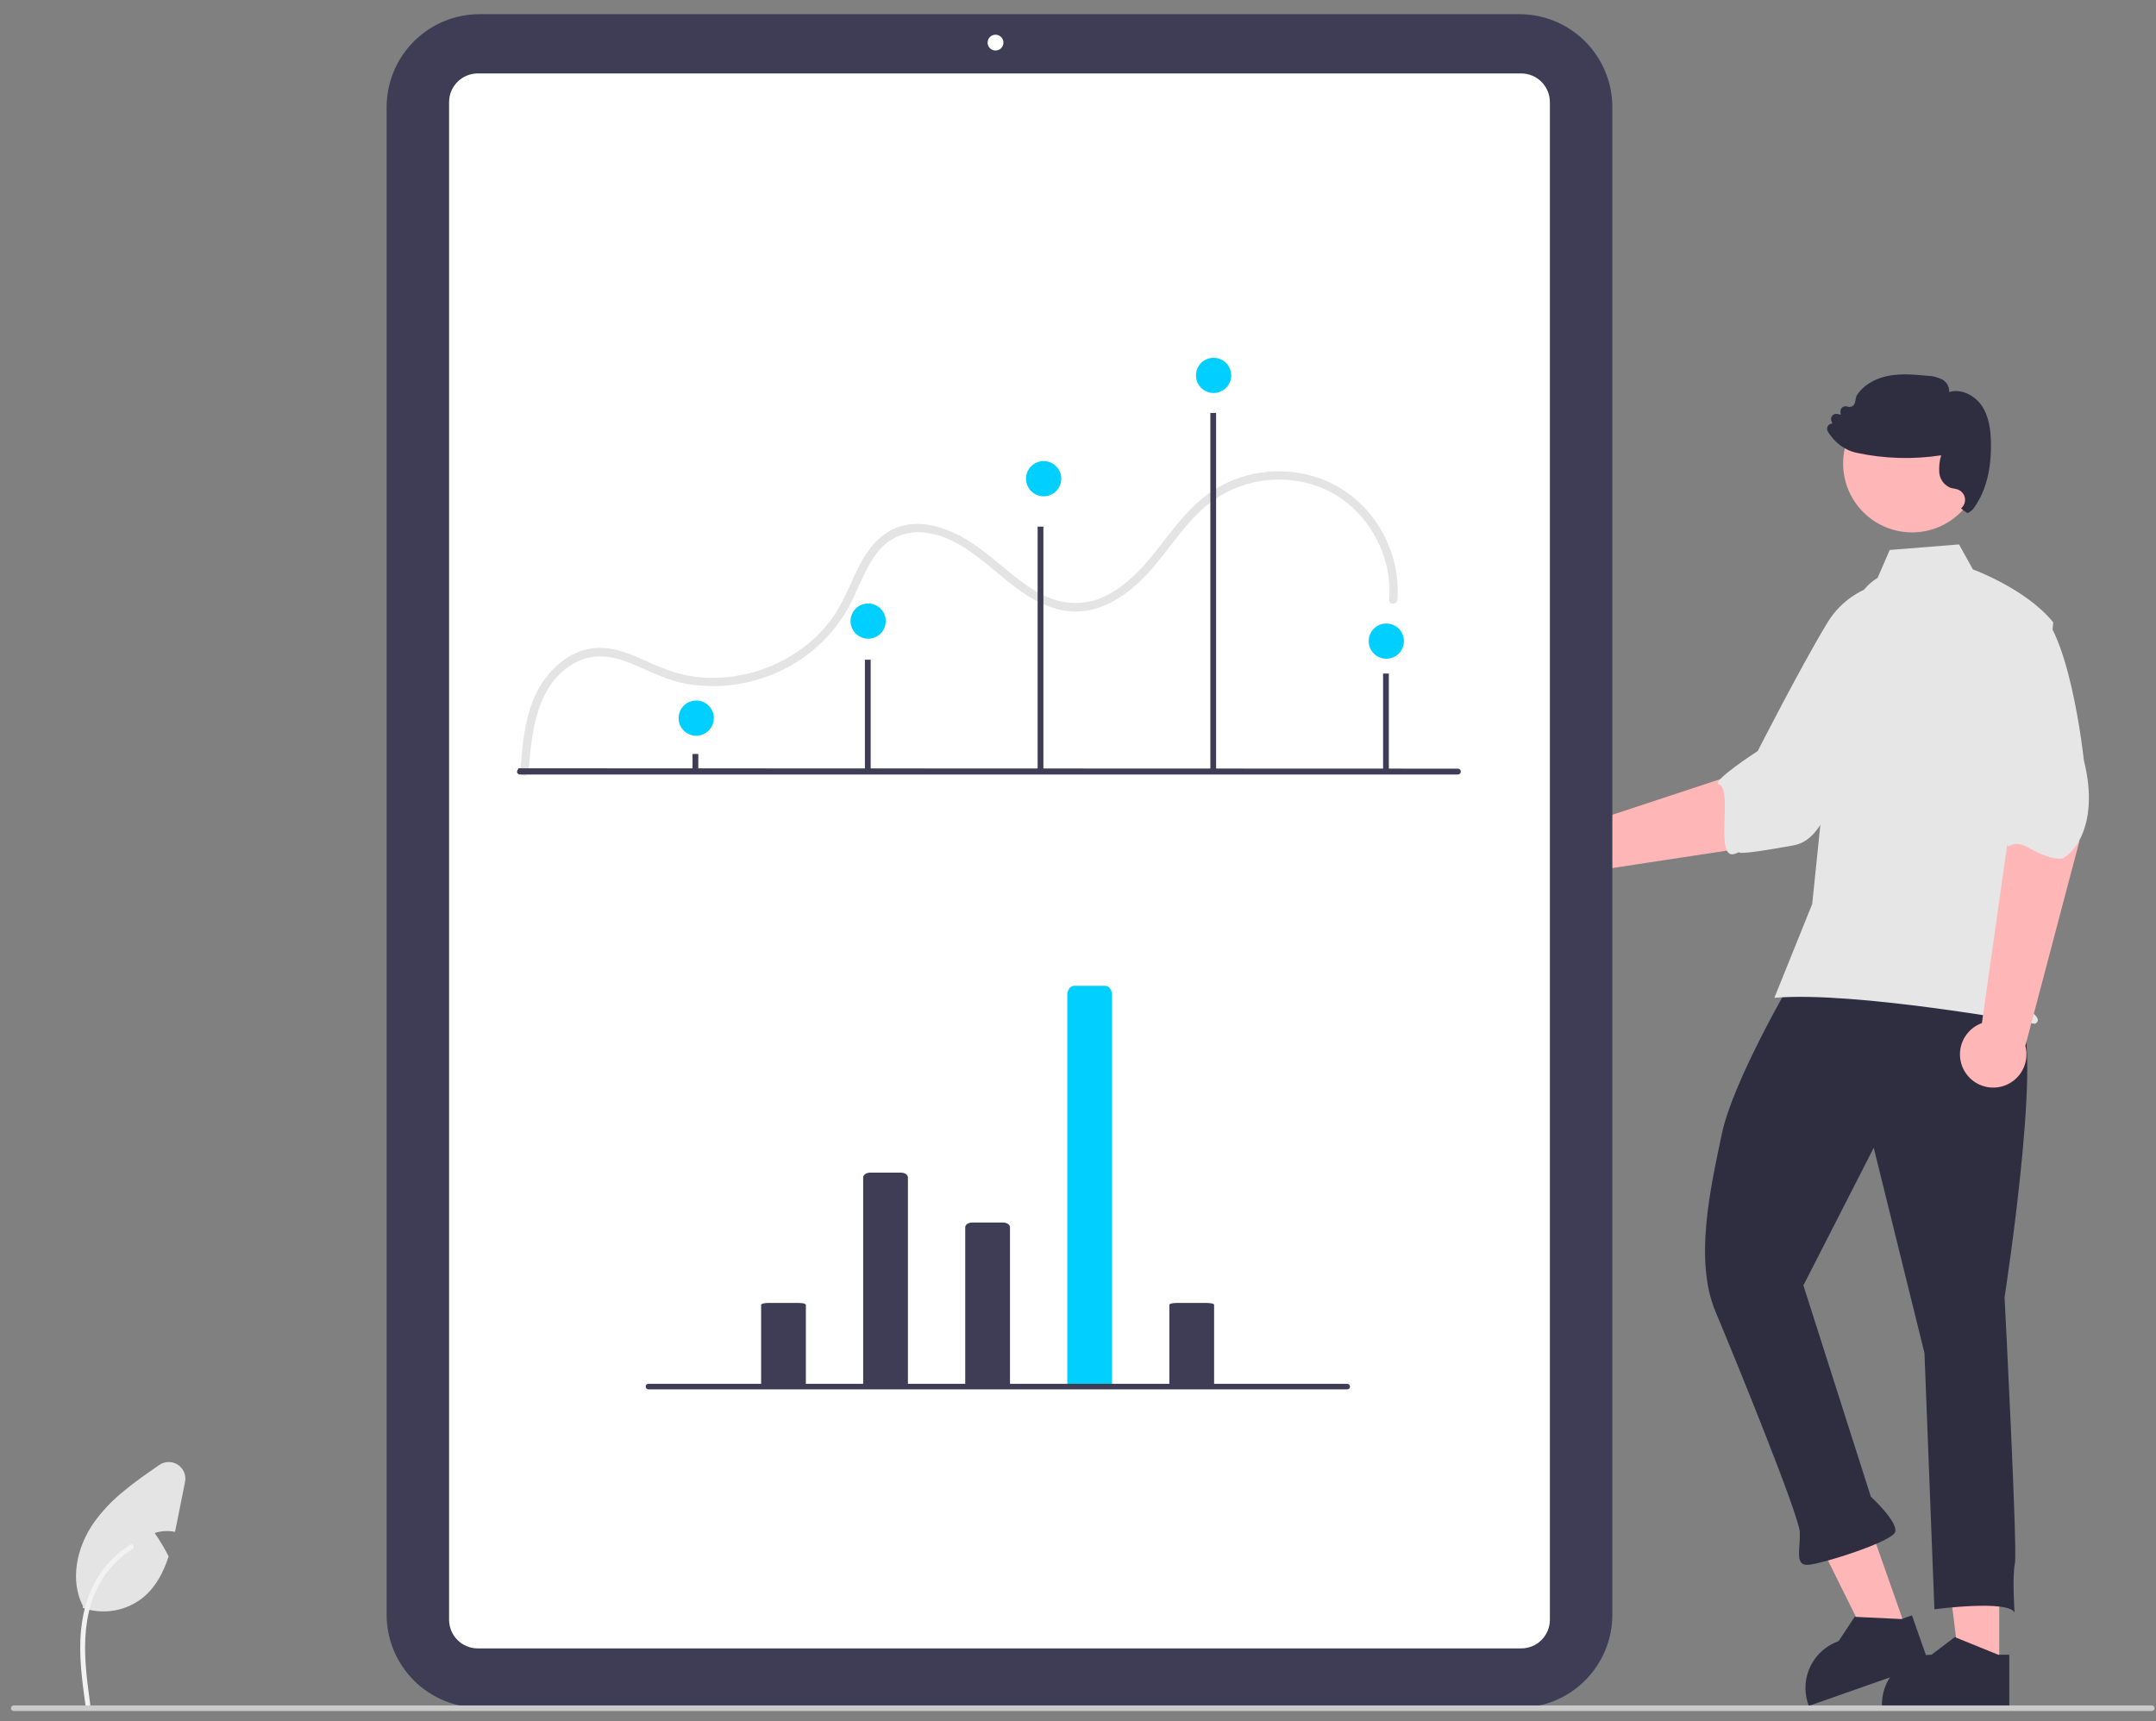 <svg width="139" height="111" viewBox="0 0 139 111" fill="none" xmlns="http://www.w3.org/2000/svg">
<rect x="0" y="0" width="139" height="111" fill="#808080" stroke="none"/>
<g clip-path="url(#clip0_259_2062)">
<path d="M114.578 54.358L120.412 48.011L115.637 44.244L113.278 49.459L102.577 52.994C102.216 52.787 101.803 52.689 101.387 52.712C100.972 52.735 100.573 52.879 100.237 53.126C99.902 53.372 99.646 53.711 99.5 54.101C99.355 54.49 99.325 54.914 99.416 55.32C99.507 55.726 99.713 56.097 100.011 56.387C100.309 56.678 100.685 56.875 101.093 56.956C101.501 57.036 101.924 56.996 102.31 56.841C102.696 56.685 103.028 56.421 103.266 56.08L114.578 54.358Z" fill="#FFB6B6"/>
<path d="M125.272 40.019C126.33 42.377 119.878 49.114 119.878 49.114C118.113 50.541 117.833 54.112 115.646 54.51C109.746 55.583 113.416 54.46 111.892 55.046C110.457 55.598 111.778 50.877 110.819 50.577C110.27 50.405 113.322 48.431 113.322 48.431C113.322 48.431 116.072 43.038 117.763 40.24C118.227 39.44 118.885 38.77 119.677 38.294C120.469 37.816 121.368 37.548 122.292 37.512C122.292 37.512 124.215 37.66 125.272 40.019Z" fill="#E6E6E6"/>
<path d="M97.957 110.12H30.918C29.329 110.118 27.806 109.486 26.682 108.363C25.559 107.239 24.927 105.716 24.925 104.127V6.906C24.927 5.317 25.559 3.793 26.682 2.67C27.806 1.546 29.329 0.914 30.918 0.913H97.957C99.546 0.914 101.069 1.546 102.193 2.67C103.316 3.793 103.948 5.317 103.95 6.906V104.127C103.948 105.716 103.316 107.239 102.193 108.363C101.069 109.486 99.546 110.118 97.957 110.12Z" fill="#3F3D56"/>
<path d="M98.075 106.296H30.801C30.311 106.296 29.841 106.101 29.495 105.755C29.148 105.408 28.954 104.939 28.953 104.449V6.584C28.954 6.094 29.148 5.624 29.495 5.278C29.841 4.932 30.311 4.737 30.801 4.736H98.075C98.565 4.737 99.035 4.932 99.381 5.278C99.727 5.624 99.922 6.094 99.923 6.584V104.449C99.922 104.939 99.727 105.408 99.381 105.755C99.035 106.101 98.565 106.296 98.075 106.296Z" fill="white"/>
<path d="M34.082 49.769C34.27 47.219 34.58 44.084 37.103 42.722C38.293 42.079 39.554 42.306 40.751 42.807C41.907 43.291 42.997 43.868 44.242 44.096C46.39 44.467 48.599 44.135 50.543 43.151C52.501 42.178 54.072 40.57 55.001 38.59C55.478 37.582 55.873 36.491 56.577 35.612C56.931 35.151 57.4 34.791 57.938 34.568C58.475 34.346 59.062 34.269 59.638 34.345C62.284 34.672 64.039 36.989 66.148 38.354C67.163 39.01 68.327 39.489 69.555 39.431C70.815 39.37 71.957 38.774 72.922 37.996C74.971 36.344 76.091 33.789 78.24 32.25C79.26 31.538 80.442 31.096 81.678 30.965C82.914 30.834 84.164 31.017 85.31 31.499C87.513 32.449 89.073 34.579 89.485 36.922C89.584 37.499 89.609 38.087 89.561 38.671C89.534 39.015 90.07 39.013 90.097 38.671C90.178 37.456 89.976 36.239 89.509 35.116C89.041 33.992 88.32 32.991 87.402 32.192C85.5 30.551 82.843 30.018 80.426 30.649C79.195 30.976 78.064 31.601 77.134 32.469C76.139 33.386 75.355 34.497 74.516 35.55C73.697 36.578 72.794 37.57 71.644 38.234C71.094 38.569 70.478 38.781 69.837 38.853C69.197 38.926 68.549 38.858 67.937 38.655C66.697 38.237 65.645 37.375 64.653 36.549C63.63 35.698 62.612 34.847 61.382 34.306C60.238 33.803 58.927 33.56 57.737 34.055C56.664 34.501 55.953 35.428 55.427 36.43C54.893 37.447 54.512 38.544 53.889 39.514C53.286 40.442 52.512 41.248 51.608 41.887C49.773 43.199 47.541 43.836 45.29 43.692C44.067 43.605 42.955 43.219 41.847 42.713C40.625 42.154 39.337 41.573 37.962 41.843C36.775 42.077 35.777 42.883 35.084 43.846C34.284 44.958 33.932 46.321 33.749 47.659C33.653 48.36 33.598 49.064 33.546 49.769C33.52 50.113 34.057 50.111 34.082 49.769Z" fill="#E4E4E4"/>
<path d="M128.893 107.536L126.346 107.536L125.135 97.713L128.894 97.713L128.893 107.536Z" fill="#FFB6B6"/>
<path d="M128.825 106.704L126.107 105.6L126.027 105.567L124.527 106.704C123.703 106.704 122.911 107.022 122.317 107.591C121.722 108.161 121.37 108.938 121.334 109.761C121.33 109.806 121.33 109.853 121.33 109.901V110.005H129.542V106.704H128.825Z" fill="#2F2E41"/>
<path d="M122.928 105.166L120.525 106.012L116.122 97.147L119.668 95.9L122.928 105.166Z" fill="#FFB6B6"/>
<path d="M122.589 104.404L119.659 104.264L119.573 104.26L118.534 105.83C117.757 106.103 117.116 106.666 116.744 107.401C116.372 108.135 116.298 108.985 116.537 109.773C116.549 109.817 116.564 109.862 116.58 109.906L116.615 110.005L124.361 107.28L123.266 104.166L122.589 104.404Z" fill="#2F2E41"/>
<path d="M129.793 65.179C132.123 65.089 129.237 83.657 129.237 83.657C129.237 83.657 130.081 99.959 129.903 100.814C129.724 101.67 129.88 103.977 129.88 103.977C129.423 103.146 124.714 103.773 124.714 103.773L124.073 87.251L120.802 74.013L116.267 82.887L120.614 96.507C120.614 96.507 122.374 98.136 122.187 98.78C121.999 99.424 117.389 100.875 116.541 100.908C115.694 100.941 116.077 99.865 116.036 98.806C115.995 97.747 112.008 87.931 110.605 84.591C109.203 81.252 110.293 76.542 111.009 73.12C111.725 69.698 115.491 63.276 115.491 63.276C120.166 58.004 127.463 65.269 129.793 65.179Z" fill="#2F2E41"/>
<path d="M123.272 34.33C125.727 34.33 127.716 32.34 127.716 29.886C127.716 27.431 125.727 25.441 123.272 25.441C120.818 25.441 118.828 27.431 118.828 29.886C118.828 32.34 120.818 34.33 123.272 34.33Z" fill="#FFB6B6"/>
<path d="M121.05 37.267C120.093 37.836 119.52 38.882 119.191 39.946C118.582 41.916 118.216 43.953 118.1 46.012L116.835 58.296L114.395 64.344C119.614 63.891 131.19 66.017 131.19 66.017C131.19 66.017 131.62 65.874 131.19 65.444C130.76 65.014 130.341 65.395 130.771 64.965C131.201 64.535 130.905 65.014 130.761 64.584C130.618 64.154 130.761 64.44 130.905 64.297C131.048 64.154 129.795 62.863 129.795 62.863L130.942 55.33L132.375 40.134C130.655 37.984 127.195 36.716 127.195 36.716L126.301 35.107L121.832 35.464L121.05 37.267Z" fill="#E6E6E6"/>
<path d="M134.059 54.256L132.957 47.755L129.119 48.45L129.456 54.137L127.776 65.973C127.385 66.114 127.043 66.367 126.793 66.699C126.542 67.031 126.394 67.429 126.366 67.844C126.338 68.259 126.431 68.674 126.635 69.037C126.838 69.4 127.143 69.696 127.511 69.888C127.88 70.081 128.297 70.163 128.711 70.123C129.125 70.083 129.519 69.924 129.844 69.664C130.169 69.404 130.411 69.055 130.541 68.66C130.672 68.265 130.684 67.841 130.577 67.439L134.059 54.256Z" fill="#FFB6B6"/>
<path d="M130.89 39.044C133.373 39.759 134.351 49.036 134.351 49.036C135.476 53.513 133.347 55.399 132.807 55.379C131.271 55.323 130.421 54.009 129.572 54.547C129.087 54.856 128.996 51.314 128.996 51.314C128.996 51.314 127.255 48.019 126.21 44.921C125.899 44.051 125.812 43.116 125.959 42.203C126.106 41.291 126.482 40.43 127.051 39.702C127.051 39.702 128.406 38.329 130.89 39.044Z" fill="#E6E6E6"/>
<path d="M128.358 28.527C128.343 27.805 128.261 26.882 127.756 26.145C127.329 25.526 126.468 25.035 125.666 25.28C125.675 25.12 125.639 24.96 125.563 24.819C125.487 24.677 125.373 24.56 125.233 24.479C124.926 24.322 124.587 24.237 124.241 24.23C123.427 24.154 122.584 24.075 121.76 24.231C120.835 24.406 120.078 24.883 119.685 25.539L119.676 25.559L119.596 25.948C119.585 26 119.563 26.049 119.531 26.092C119.5 26.135 119.459 26.171 119.413 26.197C119.366 26.223 119.314 26.238 119.261 26.242C119.208 26.246 119.154 26.238 119.105 26.218C119.05 26.198 118.991 26.192 118.934 26.201C118.876 26.211 118.822 26.235 118.777 26.271C118.731 26.308 118.696 26.356 118.675 26.41C118.654 26.464 118.647 26.523 118.656 26.581L118.678 26.736L118.445 26.692C118.387 26.681 118.327 26.685 118.271 26.705C118.215 26.725 118.165 26.759 118.127 26.805C118.089 26.85 118.063 26.905 118.053 26.963C118.043 27.022 118.049 27.082 118.07 27.138L118.134 27.314C118.086 27.315 118.039 27.325 117.995 27.345C117.951 27.364 117.911 27.392 117.878 27.427C117.832 27.478 117.802 27.543 117.794 27.611C117.786 27.68 117.8 27.75 117.835 27.81C118.095 28.254 118.464 28.625 118.907 28.888C119.107 29.008 119.321 29.1 119.546 29.162C119.593 29.175 119.641 29.186 119.691 29.197C121.485 29.583 123.335 29.639 125.149 29.36C125.042 29.718 125.001 30.093 125.027 30.465C125.043 30.676 125.116 30.879 125.239 31.052C125.362 31.225 125.53 31.36 125.724 31.444C125.807 31.472 125.892 31.493 125.979 31.506C126.062 31.519 126.143 31.539 126.223 31.566C126.34 31.609 126.444 31.682 126.524 31.778C126.605 31.874 126.658 31.99 126.679 32.113C126.7 32.237 126.688 32.364 126.644 32.481C126.601 32.598 126.527 32.702 126.43 32.781C126.43 32.781 126.813 33.099 126.861 33.082C127.05 32.999 127.207 32.859 127.311 32.682C128.041 31.633 128.393 30.236 128.358 28.527Z" fill="#2F2E41"/>
<path d="M11.93 95.557L11.408 98.176C11.369 98.376 11.328 98.58 11.283 98.782C10.847 98.692 10.394 98.717 9.971 98.855C10.307 99.335 10.608 99.839 10.872 100.363C10.543 101.376 10.06 102.313 9.252 102.991C8.712 103.433 8.068 103.729 7.38 103.85C6.693 103.971 5.986 103.913 5.327 103.681L5.351 103.577C4.482 101.891 4.954 99.765 6.034 98.208C6.584 97.44 7.237 96.75 7.974 96.157C8.703 95.549 9.491 95.004 10.273 94.466C10.448 94.345 10.656 94.28 10.869 94.278C11.082 94.275 11.29 94.337 11.468 94.454C11.646 94.571 11.785 94.738 11.867 94.935C11.95 95.131 11.972 95.348 11.93 95.557Z" fill="#E4E4E4"/>
<path d="M5.514 109.983C5.294 108.383 5.068 106.761 5.223 105.144C5.36 103.707 5.798 102.304 6.69 101.153C7.164 100.543 7.74 100.021 8.394 99.609C8.564 99.502 8.721 99.772 8.551 99.879C7.421 100.593 6.547 101.648 6.055 102.891C5.511 104.273 5.424 105.78 5.518 107.249C5.575 108.137 5.695 109.019 5.816 109.9C5.826 109.94 5.82 109.982 5.8 110.018C5.779 110.054 5.746 110.08 5.707 110.092C5.667 110.103 5.624 110.098 5.589 110.077C5.553 110.057 5.526 110.023 5.515 109.983L5.514 109.983Z" fill="#F2F2F2"/>
<path d="M64.183 3.258C64.464 3.258 64.692 3.03 64.692 2.748C64.692 2.466 64.464 2.238 64.183 2.238C63.901 2.238 63.673 2.466 63.673 2.748C63.673 3.03 63.901 3.258 64.183 3.258Z" fill="white"/>
<path d="M93.992 49.943H33.517C33.467 49.943 33.419 49.923 33.384 49.888C33.348 49.852 33.328 49.804 33.328 49.754L33.42 49.543L93.992 49.565C94.042 49.565 94.09 49.584 94.126 49.62C94.161 49.655 94.181 49.703 94.182 49.753C94.182 49.803 94.162 49.852 94.127 49.887C94.091 49.923 94.043 49.943 93.993 49.943L93.992 49.943Z" fill="#3F3D56"/>
<path d="M45.02 48.619H44.648V49.677H45.02V48.619Z" fill="#3F3D56"/>
<path d="M56.133 42.54H55.762V49.677H56.133V42.54Z" fill="#3F3D56"/>
<path d="M67.269 33.959H66.897V49.677H67.269V33.959Z" fill="#3F3D56"/>
<path d="M78.404 26.628H78.033V49.677H78.404V26.628Z" fill="#3F3D56"/>
<path d="M89.54 43.434H89.169V49.677H89.54V43.434Z" fill="#3F3D56"/>
<path d="M78.242 25.343C78.869 25.343 79.377 24.835 79.377 24.208C79.377 23.581 78.869 23.072 78.242 23.072C77.615 23.072 77.106 23.581 77.106 24.208C77.106 24.835 77.615 25.343 78.242 25.343Z" fill="#00CFFF"/>
<path d="M67.285 32.005C67.912 32.005 68.421 31.496 68.421 30.869C68.421 30.242 67.912 29.733 67.285 29.733C66.658 29.733 66.149 30.242 66.149 30.869C66.149 31.496 66.658 32.005 67.285 32.005Z" fill="#00CFFF"/>
<path d="M89.378 42.478C90.005 42.478 90.513 41.97 90.513 41.343C90.513 40.715 90.005 40.207 89.378 40.207C88.751 40.207 88.242 40.715 88.242 41.343C88.242 41.97 88.751 42.478 89.378 42.478Z" fill="#00CFFF"/>
<path d="M55.65 89.326V75.928C55.65 75.756 55.85 75.617 56.097 75.617H58.089C58.335 75.617 58.535 75.756 58.535 75.928V89.361L55.65 89.326Z" fill="#3F3D56"/>
<path d="M62.23 89.371V79.134C62.23 78.969 62.43 78.835 62.677 78.835H64.669C64.915 78.835 65.115 78.969 65.115 79.134V89.349L62.23 89.371Z" fill="#3F3D56"/>
<path d="M75.39 89.347V84.141C75.372 84.078 75.571 84.024 75.836 84.02H77.828C78.093 84.024 78.292 84.078 78.275 84.141V89.361L75.39 89.347Z" fill="#3F3D56"/>
<path d="M49.071 89.347V84.141C49.071 84.074 49.271 84.02 49.518 84.02H51.51C51.756 84.02 51.956 84.074 51.956 84.141V89.361L49.071 89.347Z" fill="#3F3D56"/>
<path d="M68.81 89.295V64.153C68.81 63.83 69.009 63.569 69.256 63.569H71.248C71.495 63.569 71.695 63.83 71.695 64.153V89.361L68.81 89.295Z" fill="#00CFFF"/>
<path d="M86.86 89.592H41.805C41.757 89.592 41.712 89.573 41.678 89.54C41.645 89.506 41.626 89.461 41.626 89.413C41.626 89.366 41.645 89.321 41.678 89.287C41.712 89.254 41.757 89.235 41.805 89.235H86.86C86.907 89.235 86.953 89.254 86.986 89.287C87.02 89.321 87.039 89.366 87.039 89.413C87.039 89.461 87.02 89.506 86.986 89.54C86.953 89.573 86.907 89.592 86.86 89.592Z" fill="#3F3D56"/>
<path d="M138.729 110.332H0.882C0.834 110.332 0.789 110.313 0.755 110.28C0.722 110.246 0.703 110.201 0.703 110.153C0.703 110.106 0.722 110.06 0.755 110.027C0.789 109.993 0.834 109.974 0.882 109.974H138.729C138.776 109.974 138.822 109.993 138.855 110.027C138.889 110.06 138.908 110.106 138.908 110.153C138.908 110.201 138.889 110.246 138.855 110.28C138.822 110.313 138.776 110.332 138.729 110.332Z" fill="#CACACA"/>
<path d="M44.886 47.444C45.513 47.444 46.021 46.935 46.021 46.308C46.021 45.681 45.513 45.172 44.886 45.172C44.258 45.172 43.75 45.681 43.75 46.308C43.75 46.935 44.258 47.444 44.886 47.444Z" fill="#00CFFF"/>
<path d="M55.971 41.186C56.598 41.186 57.106 40.678 57.106 40.05C57.106 39.423 56.598 38.915 55.971 38.915C55.343 38.915 54.835 39.423 54.835 40.05C54.835 40.678 55.343 41.186 55.971 41.186Z" fill="#00CFFF"/>
</g>
<defs>
<clipPath id="clip0_259_2062">
<rect width="138.205" height="109.419" fill="white" transform="translate(0.703 0.913)"/>
</clipPath>
</defs>
</svg>

